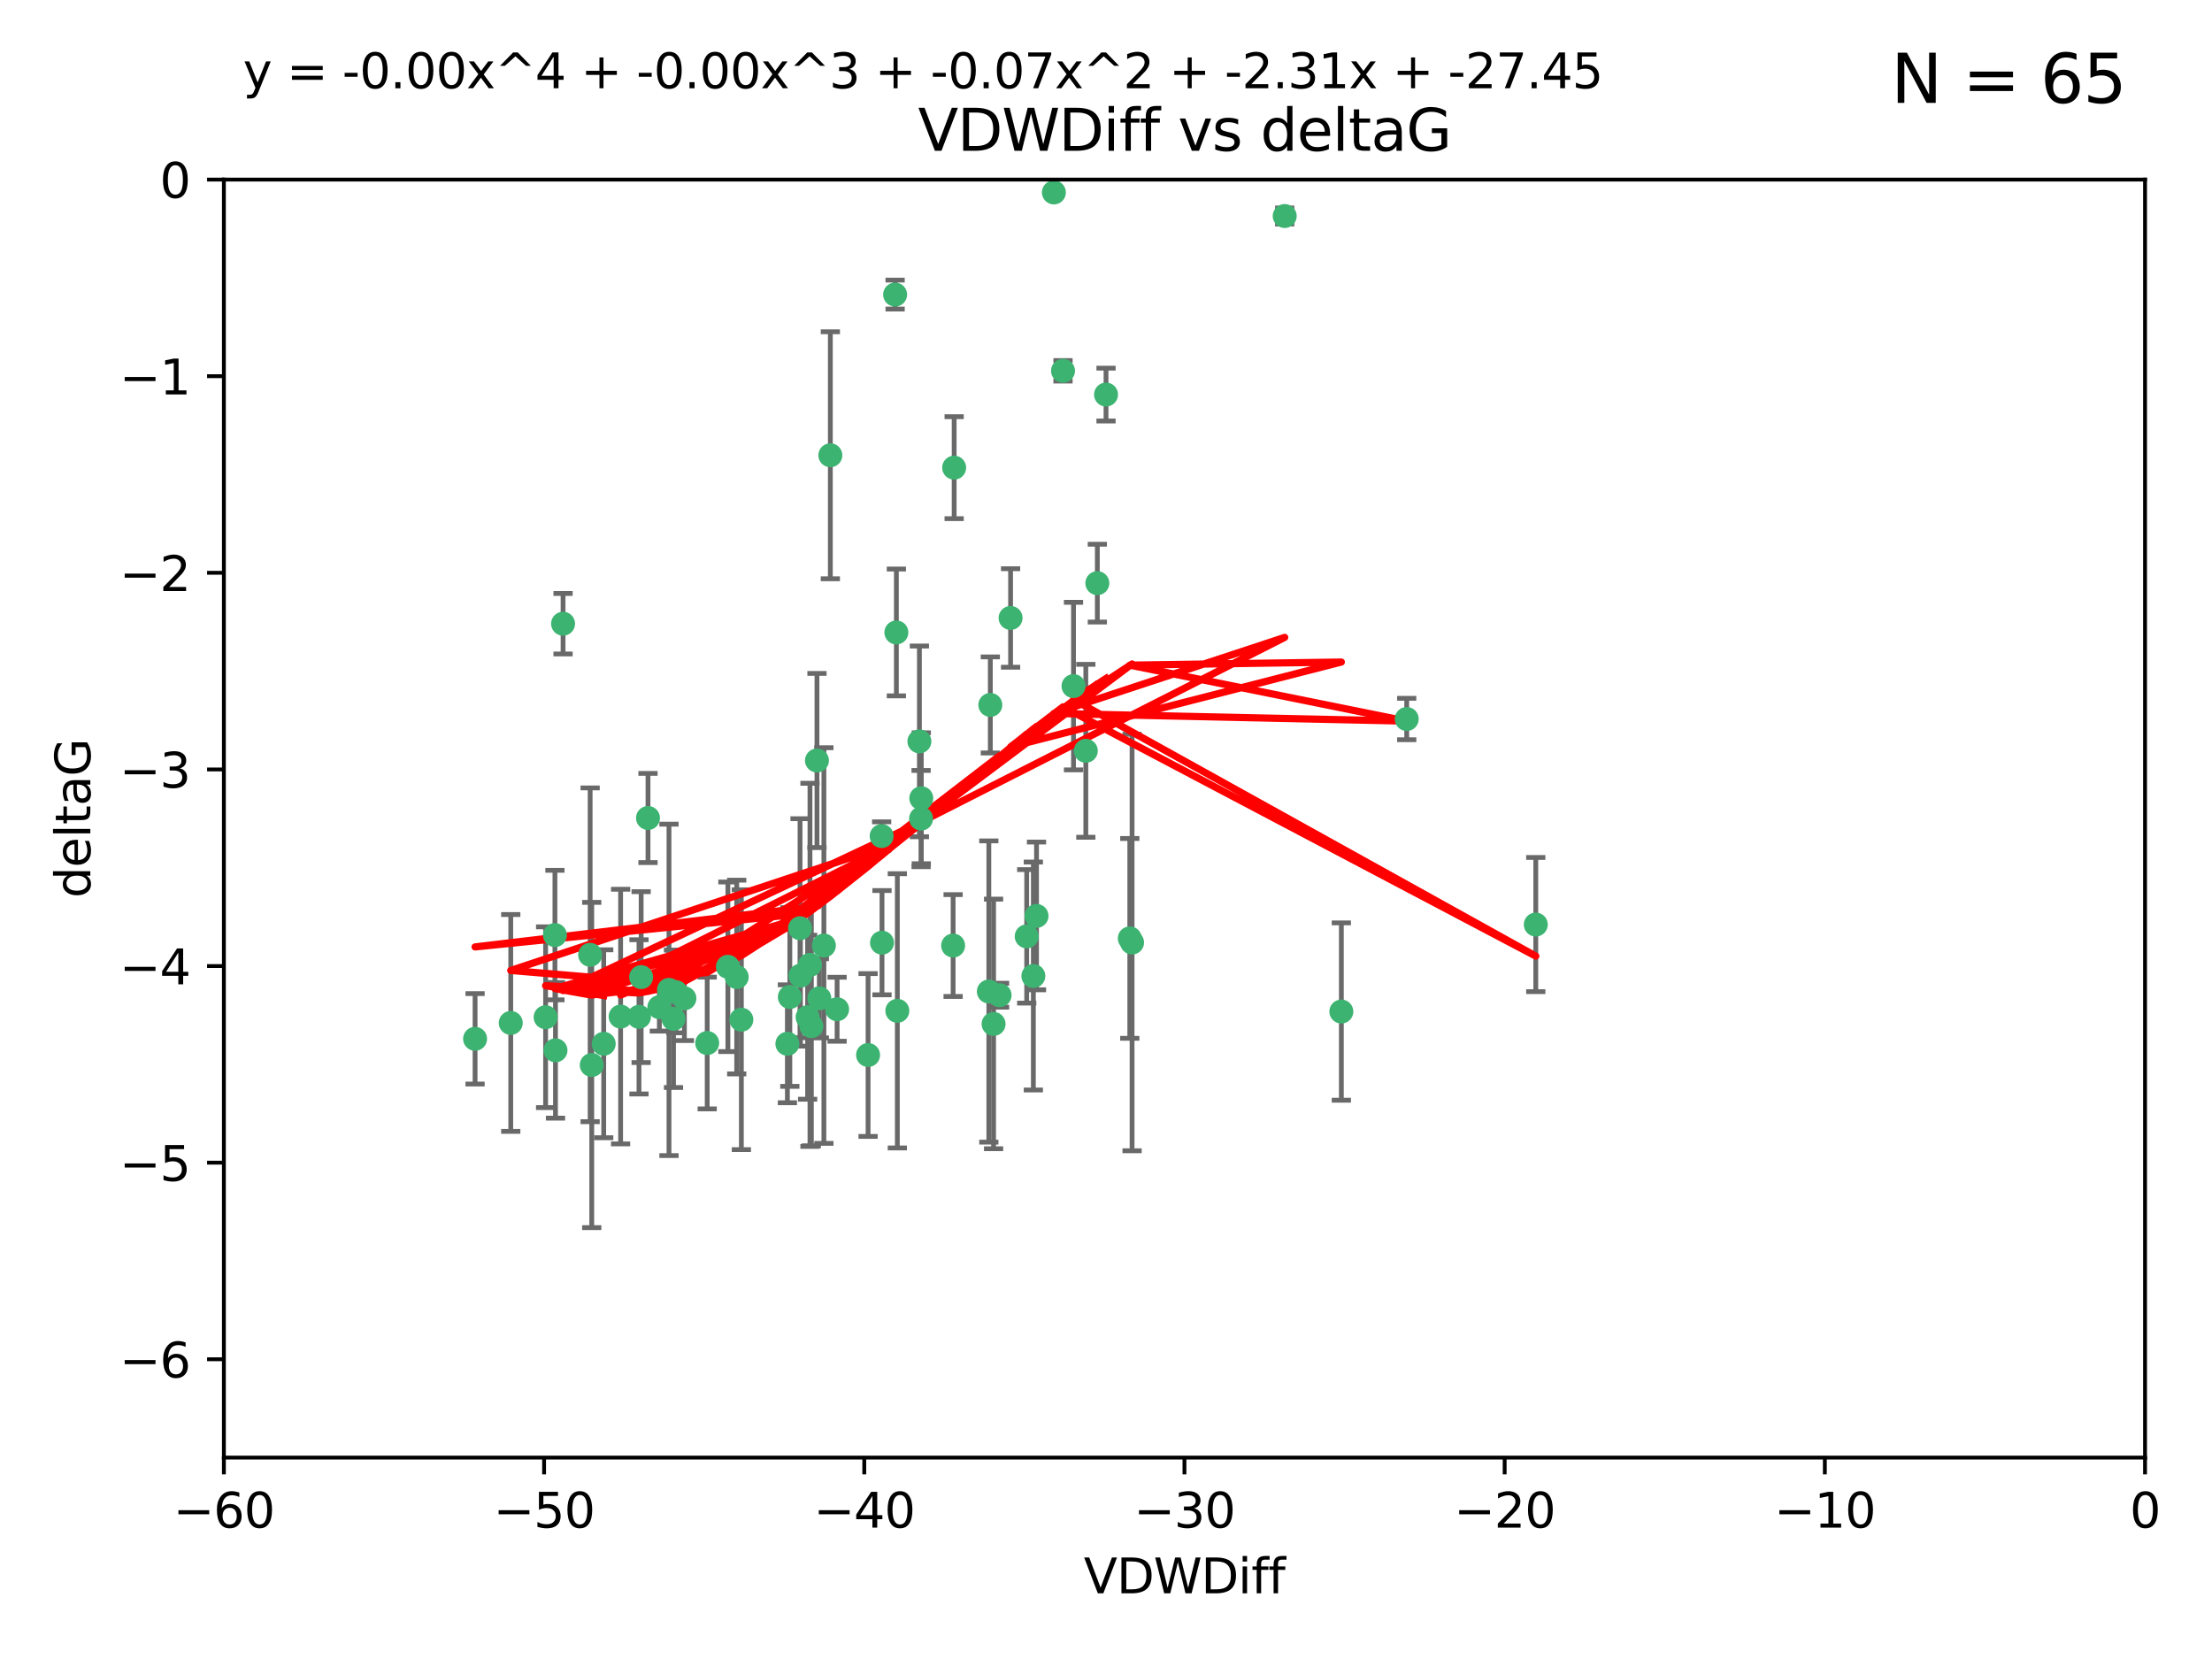 <?xml version="1.0" encoding="utf-8" standalone="no"?>
<!DOCTYPE svg PUBLIC "-//W3C//DTD SVG 1.1//EN"
  "http://www.w3.org/Graphics/SVG/1.1/DTD/svg11.dtd">
<svg xmlns:xlink="http://www.w3.org/1999/xlink" width="460.8pt" height="345.6pt" viewBox="0 0 460.8 345.6" xmlns="http://www.w3.org/2000/svg" version="1.1">
 <defs>
  <style type="text/css">*{stroke-linejoin: round; stroke-linecap: butt}</style>
 </defs>
 <g id="figure_1">
  <g id="patch_1">
   <path d="M 0 345.6 
L 460.8 345.6 
L 460.8 0 
L 0 0 
z
" style="fill: #ffffff"/>
  </g>
  <g id="axes_1">
   <g id="patch_2">
    <path d="M 46.64 303.64 
L 446.85 303.64 
L 446.85 37.411 
L 46.64 37.411 
z
" style="fill: #ffffff"/>
   </g>
   <g id="PathCollection_1">
    <defs>
     <path id="m78e3552b82" d="M 0 1.118 
C 0.297 1.118 0.581 1 0.791 0.791 
C 1 0.581 1.118 0.297 1.118 0 
C 1.118 -0.297 1 -0.581 0.791 -0.791 
C 0.581 -1 0.297 -1.118 0 -1.118 
C -0.297 -1.118 -0.581 -1 -0.791 -0.791 
C -1 -0.581 -1.118 -0.297 -1.118 0 
C -1.118 0.297 -1 0.581 -0.791 0.791 
C -0.581 1 -0.297 1.118 0 1.118 
z
" style="stroke: #3cb371"/>
    </defs>
    <g clip-path="url(#pc3c766f6e5)">
     <use xlink:href="#m78e3552b82" x="125.764" y="217.436" style="fill: #3cb371; stroke: #3cb371"/>
     <use xlink:href="#m78e3552b82" x="113.661" y="211.907" style="fill: #3cb371; stroke: #3cb371"/>
     <use xlink:href="#m78e3552b82" x="134.99" y="170.402" style="fill: #3cb371; stroke: #3cb371"/>
     <use xlink:href="#m78e3552b82" x="142.573" y="207.972" style="fill: #3cb371; stroke: #3cb371"/>
     <use xlink:href="#m78e3552b82" x="166.662" y="193.367" style="fill: #3cb371; stroke: #3cb371"/>
     <use xlink:href="#m78e3552b82" x="115.604" y="194.795" style="fill: #3cb371; stroke: #3cb371"/>
     <use xlink:href="#m78e3552b82" x="147.323" y="217.281" style="fill: #3cb371; stroke: #3cb371"/>
     <use xlink:href="#m78e3552b82" x="170.686" y="207.972" style="fill: #3cb371; stroke: #3cb371"/>
     <use xlink:href="#m78e3552b82" x="183.737" y="196.378" style="fill: #3cb371; stroke: #3cb371"/>
     <use xlink:href="#m78e3552b82" x="170.189" y="158.425" style="fill: #3cb371; stroke: #3cb371"/>
     <use xlink:href="#m78e3552b82" x="98.967" y="216.404" style="fill: #3cb371; stroke: #3cb371"/>
     <use xlink:href="#m78e3552b82" x="168.241" y="211.905" style="fill: #3cb371; stroke: #3cb371"/>
     <use xlink:href="#m78e3552b82" x="129.285" y="211.772" style="fill: #3cb371; stroke: #3cb371"/>
     <use xlink:href="#m78e3552b82" x="164.538" y="207.693" style="fill: #3cb371; stroke: #3cb371"/>
     <use xlink:href="#m78e3552b82" x="122.937" y="198.902" style="fill: #3cb371; stroke: #3cb371"/>
     <use xlink:href="#m78e3552b82" x="115.72" y="218.801" style="fill: #3cb371; stroke: #3cb371"/>
     <use xlink:href="#m78e3552b82" x="133.113" y="211.828" style="fill: #3cb371; stroke: #3cb371"/>
     <use xlink:href="#m78e3552b82" x="139.362" y="206.209" style="fill: #3cb371; stroke: #3cb371"/>
     <use xlink:href="#m78e3552b82" x="140.302" y="212.234" style="fill: #3cb371; stroke: #3cb371"/>
     <use xlink:href="#m78e3552b82" x="123.273" y="221.858" style="fill: #3cb371; stroke: #3cb371"/>
     <use xlink:href="#m78e3552b82" x="186.933" y="210.572" style="fill: #3cb371; stroke: #3cb371"/>
     <use xlink:href="#m78e3552b82" x="106.4" y="213.097" style="fill: #3cb371; stroke: #3cb371"/>
     <use xlink:href="#m78e3552b82" x="140.785" y="206.672" style="fill: #3cb371; stroke: #3cb371"/>
     <use xlink:href="#m78e3552b82" x="166.743" y="203.252" style="fill: #3cb371; stroke: #3cb371"/>
     <use xlink:href="#m78e3552b82" x="168.733" y="200.996" style="fill: #3cb371; stroke: #3cb371"/>
     <use xlink:href="#m78e3552b82" x="172.976" y="94.842" style="fill: #3cb371; stroke: #3cb371"/>
     <use xlink:href="#m78e3552b82" x="180.836" y="219.778" style="fill: #3cb371; stroke: #3cb371"/>
     <use xlink:href="#m78e3552b82" x="208.235" y="207.32" style="fill: #3cb371; stroke: #3cb371"/>
     <use xlink:href="#m78e3552b82" x="153.471" y="203.534" style="fill: #3cb371; stroke: #3cb371"/>
     <use xlink:href="#m78e3552b82" x="206.982" y="213.307" style="fill: #3cb371; stroke: #3cb371"/>
     <use xlink:href="#m78e3552b82" x="205.992" y="206.547" style="fill: #3cb371; stroke: #3cb371"/>
     <use xlink:href="#m78e3552b82" x="174.385" y="210.246" style="fill: #3cb371; stroke: #3cb371"/>
     <use xlink:href="#m78e3552b82" x="151.633" y="201.399" style="fill: #3cb371; stroke: #3cb371"/>
     <use xlink:href="#m78e3552b82" x="164.028" y="217.439" style="fill: #3cb371; stroke: #3cb371"/>
     <use xlink:href="#m78e3552b82" x="117.296" y="129.929" style="fill: #3cb371; stroke: #3cb371"/>
     <use xlink:href="#m78e3552b82" x="191.881" y="170.528" style="fill: #3cb371; stroke: #3cb371"/>
     <use xlink:href="#m78e3552b82" x="169.024" y="213.762" style="fill: #3cb371; stroke: #3cb371"/>
     <use xlink:href="#m78e3552b82" x="154.44" y="212.42" style="fill: #3cb371; stroke: #3cb371"/>
     <use xlink:href="#m78e3552b82" x="133.562" y="203.551" style="fill: #3cb371; stroke: #3cb371"/>
     <use xlink:href="#m78e3552b82" x="137.356" y="209.81" style="fill: #3cb371; stroke: #3cb371"/>
     <use xlink:href="#m78e3552b82" x="191.527" y="154.443" style="fill: #3cb371; stroke: #3cb371"/>
     <use xlink:href="#m78e3552b82" x="213.88" y="195.061" style="fill: #3cb371; stroke: #3cb371"/>
     <use xlink:href="#m78e3552b82" x="186.47" y="61.367" style="fill: #3cb371; stroke: #3cb371"/>
     <use xlink:href="#m78e3552b82" x="215.925" y="190.805" style="fill: #3cb371; stroke: #3cb371"/>
     <use xlink:href="#m78e3552b82" x="198.552" y="196.974" style="fill: #3cb371; stroke: #3cb371"/>
     <use xlink:href="#m78e3552b82" x="228.595" y="121.482" style="fill: #3cb371; stroke: #3cb371"/>
     <use xlink:href="#m78e3552b82" x="198.768" y="97.421" style="fill: #3cb371; stroke: #3cb371"/>
     <use xlink:href="#m78e3552b82" x="206.302" y="146.85" style="fill: #3cb371; stroke: #3cb371"/>
     <use xlink:href="#m78e3552b82" x="226.195" y="156.404" style="fill: #3cb371; stroke: #3cb371"/>
     <use xlink:href="#m78e3552b82" x="171.632" y="196.973" style="fill: #3cb371; stroke: #3cb371"/>
     <use xlink:href="#m78e3552b82" x="183.666" y="174.165" style="fill: #3cb371; stroke: #3cb371"/>
     <use xlink:href="#m78e3552b82" x="186.73" y="131.752" style="fill: #3cb371; stroke: #3cb371"/>
     <use xlink:href="#m78e3552b82" x="215.266" y="203.323" style="fill: #3cb371; stroke: #3cb371"/>
     <use xlink:href="#m78e3552b82" x="235.831" y="196.347" style="fill: #3cb371; stroke: #3cb371"/>
     <use xlink:href="#m78e3552b82" x="191.92" y="166.287" style="fill: #3cb371; stroke: #3cb371"/>
     <use xlink:href="#m78e3552b82" x="267.628" y="45.003" style="fill: #3cb371; stroke: #3cb371"/>
     <use xlink:href="#m78e3552b82" x="219.543" y="40.086" style="fill: #3cb371; stroke: #3cb371"/>
     <use xlink:href="#m78e3552b82" x="293.045" y="149.782" style="fill: #3cb371; stroke: #3cb371"/>
     <use xlink:href="#m78e3552b82" x="235.357" y="195.485" style="fill: #3cb371; stroke: #3cb371"/>
     <use xlink:href="#m78e3552b82" x="279.426" y="210.723" style="fill: #3cb371; stroke: #3cb371"/>
     <use xlink:href="#m78e3552b82" x="210.522" y="128.732" style="fill: #3cb371; stroke: #3cb371"/>
     <use xlink:href="#m78e3552b82" x="221.446" y="77.248" style="fill: #3cb371; stroke: #3cb371"/>
     <use xlink:href="#m78e3552b82" x="319.931" y="192.602" style="fill: #3cb371; stroke: #3cb371"/>
     <use xlink:href="#m78e3552b82" x="223.63" y="142.925" style="fill: #3cb371; stroke: #3cb371"/>
     <use xlink:href="#m78e3552b82" x="230.406" y="82.196" style="fill: #3cb371; stroke: #3cb371"/>
    </g>
   </g>
   <g id="matplotlib.axis_1">
    <g id="xtick_1">
     <g id="line2d_1">
      <defs>
       <path id="me110e566e7" d="M 0 0 
L 0 3.5 
" style="stroke: #000000; stroke-width: 0.8"/>
      </defs>
      <g>
       <use xlink:href="#me110e566e7" x="46.64" y="303.64" style="stroke: #000000; stroke-width: 0.8"/>
      </g>
     </g>
     <g id="text_1">
      <!-- −60 -->
      <g transform="translate(36.088 318.238)scale(0.1 -0.1)">
       <defs>
        <path id="DejaVuSans-2212" d="M 678 2272 
L 4684 2272 
L 4684 1741 
L 678 1741 
L 678 2272 
z
" transform="scale(0.016)"/>
        <path id="DejaVuSans-36" d="M 2113 2584 
Q 1688 2584 1439 2293 
Q 1191 2003 1191 1497 
Q 1191 994 1439 701 
Q 1688 409 2113 409 
Q 2538 409 2786 701 
Q 3034 994 3034 1497 
Q 3034 2003 2786 2293 
Q 2538 2584 2113 2584 
z
M 3366 4563 
L 3366 3988 
Q 3128 4100 2886 4159 
Q 2644 4219 2406 4219 
Q 1781 4219 1451 3797 
Q 1122 3375 1075 2522 
Q 1259 2794 1537 2939 
Q 1816 3084 2150 3084 
Q 2853 3084 3261 2657 
Q 3669 2231 3669 1497 
Q 3669 778 3244 343 
Q 2819 -91 2113 -91 
Q 1303 -91 875 529 
Q 447 1150 447 2328 
Q 447 3434 972 4092 
Q 1497 4750 2381 4750 
Q 2619 4750 2861 4703 
Q 3103 4656 3366 4563 
z
" transform="scale(0.016)"/>
        <path id="DejaVuSans-30" d="M 2034 4250 
Q 1547 4250 1301 3770 
Q 1056 3291 1056 2328 
Q 1056 1369 1301 889 
Q 1547 409 2034 409 
Q 2525 409 2770 889 
Q 3016 1369 3016 2328 
Q 3016 3291 2770 3770 
Q 2525 4250 2034 4250 
z
M 2034 4750 
Q 2819 4750 3233 4129 
Q 3647 3509 3647 2328 
Q 3647 1150 3233 529 
Q 2819 -91 2034 -91 
Q 1250 -91 836 529 
Q 422 1150 422 2328 
Q 422 3509 836 4129 
Q 1250 4750 2034 4750 
z
" transform="scale(0.016)"/>
       </defs>
       <use xlink:href="#DejaVuSans-2212"/>
       <use xlink:href="#DejaVuSans-36" x="83.789"/>
       <use xlink:href="#DejaVuSans-30" x="147.412"/>
      </g>
     </g>
    </g>
    <g id="xtick_2">
     <g id="line2d_2">
      <g>
       <use xlink:href="#me110e566e7" x="113.342" y="303.64" style="stroke: #000000; stroke-width: 0.8"/>
      </g>
     </g>
     <g id="text_2">
      <!-- −50 -->
      <g transform="translate(102.789 318.238)scale(0.1 -0.1)">
       <defs>
        <path id="DejaVuSans-35" d="M 691 4666 
L 3169 4666 
L 3169 4134 
L 1269 4134 
L 1269 2991 
Q 1406 3038 1543 3061 
Q 1681 3084 1819 3084 
Q 2600 3084 3056 2656 
Q 3513 2228 3513 1497 
Q 3513 744 3044 326 
Q 2575 -91 1722 -91 
Q 1428 -91 1123 -41 
Q 819 9 494 109 
L 494 744 
Q 775 591 1075 516 
Q 1375 441 1709 441 
Q 2250 441 2565 725 
Q 2881 1009 2881 1497 
Q 2881 1984 2565 2268 
Q 2250 2553 1709 2553 
Q 1456 2553 1204 2497 
Q 953 2441 691 2322 
L 691 4666 
z
" transform="scale(0.016)"/>
       </defs>
       <use xlink:href="#DejaVuSans-2212"/>
       <use xlink:href="#DejaVuSans-35" x="83.789"/>
       <use xlink:href="#DejaVuSans-30" x="147.412"/>
      </g>
     </g>
    </g>
    <g id="xtick_3">
     <g id="line2d_3">
      <g>
       <use xlink:href="#me110e566e7" x="180.043" y="303.64" style="stroke: #000000; stroke-width: 0.8"/>
      </g>
     </g>
     <g id="text_3">
      <!-- −40 -->
      <g transform="translate(169.491 318.238)scale(0.1 -0.1)">
       <defs>
        <path id="DejaVuSans-34" d="M 2419 4116 
L 825 1625 
L 2419 1625 
L 2419 4116 
z
M 2253 4666 
L 3047 4666 
L 3047 1625 
L 3713 1625 
L 3713 1100 
L 3047 1100 
L 3047 0 
L 2419 0 
L 2419 1100 
L 313 1100 
L 313 1709 
L 2253 4666 
z
" transform="scale(0.016)"/>
       </defs>
       <use xlink:href="#DejaVuSans-2212"/>
       <use xlink:href="#DejaVuSans-34" x="83.789"/>
       <use xlink:href="#DejaVuSans-30" x="147.412"/>
      </g>
     </g>
    </g>
    <g id="xtick_4">
     <g id="line2d_4">
      <g>
       <use xlink:href="#me110e566e7" x="246.745" y="303.64" style="stroke: #000000; stroke-width: 0.8"/>
      </g>
     </g>
     <g id="text_4">
      <!-- −30 -->
      <g transform="translate(236.193 318.238)scale(0.1 -0.1)">
       <defs>
        <path id="DejaVuSans-33" d="M 2597 2516 
Q 3050 2419 3304 2112 
Q 3559 1806 3559 1356 
Q 3559 666 3084 287 
Q 2609 -91 1734 -91 
Q 1441 -91 1130 -33 
Q 819 25 488 141 
L 488 750 
Q 750 597 1062 519 
Q 1375 441 1716 441 
Q 2309 441 2620 675 
Q 2931 909 2931 1356 
Q 2931 1769 2642 2001 
Q 2353 2234 1838 2234 
L 1294 2234 
L 1294 2753 
L 1863 2753 
Q 2328 2753 2575 2939 
Q 2822 3125 2822 3475 
Q 2822 3834 2567 4026 
Q 2313 4219 1838 4219 
Q 1578 4219 1281 4162 
Q 984 4106 628 3988 
L 628 4550 
Q 988 4650 1302 4700 
Q 1616 4750 1894 4750 
Q 2613 4750 3031 4423 
Q 3450 4097 3450 3541 
Q 3450 3153 3228 2886 
Q 3006 2619 2597 2516 
z
" transform="scale(0.016)"/>
       </defs>
       <use xlink:href="#DejaVuSans-2212"/>
       <use xlink:href="#DejaVuSans-33" x="83.789"/>
       <use xlink:href="#DejaVuSans-30" x="147.412"/>
      </g>
     </g>
    </g>
    <g id="xtick_5">
     <g id="line2d_5">
      <g>
       <use xlink:href="#me110e566e7" x="313.447" y="303.64" style="stroke: #000000; stroke-width: 0.8"/>
      </g>
     </g>
     <g id="text_5">
      <!-- −20 -->
      <g transform="translate(302.894 318.238)scale(0.1 -0.1)">
       <defs>
        <path id="DejaVuSans-32" d="M 1228 531 
L 3431 531 
L 3431 0 
L 469 0 
L 469 531 
Q 828 903 1448 1529 
Q 2069 2156 2228 2338 
Q 2531 2678 2651 2914 
Q 2772 3150 2772 3378 
Q 2772 3750 2511 3984 
Q 2250 4219 1831 4219 
Q 1534 4219 1204 4116 
Q 875 4013 500 3803 
L 500 4441 
Q 881 4594 1212 4672 
Q 1544 4750 1819 4750 
Q 2544 4750 2975 4387 
Q 3406 4025 3406 3419 
Q 3406 3131 3298 2873 
Q 3191 2616 2906 2266 
Q 2828 2175 2409 1742 
Q 1991 1309 1228 531 
z
" transform="scale(0.016)"/>
       </defs>
       <use xlink:href="#DejaVuSans-2212"/>
       <use xlink:href="#DejaVuSans-32" x="83.789"/>
       <use xlink:href="#DejaVuSans-30" x="147.412"/>
      </g>
     </g>
    </g>
    <g id="xtick_6">
     <g id="line2d_6">
      <g>
       <use xlink:href="#me110e566e7" x="380.148" y="303.64" style="stroke: #000000; stroke-width: 0.8"/>
      </g>
     </g>
     <g id="text_6">
      <!-- −10 -->
      <g transform="translate(369.596 318.238)scale(0.1 -0.1)">
       <defs>
        <path id="DejaVuSans-31" d="M 794 531 
L 1825 531 
L 1825 4091 
L 703 3866 
L 703 4441 
L 1819 4666 
L 2450 4666 
L 2450 531 
L 3481 531 
L 3481 0 
L 794 0 
L 794 531 
z
" transform="scale(0.016)"/>
       </defs>
       <use xlink:href="#DejaVuSans-2212"/>
       <use xlink:href="#DejaVuSans-31" x="83.789"/>
       <use xlink:href="#DejaVuSans-30" x="147.412"/>
      </g>
     </g>
    </g>
    <g id="xtick_7">
     <g id="line2d_7">
      <g>
       <use xlink:href="#me110e566e7" x="446.85" y="303.64" style="stroke: #000000; stroke-width: 0.8"/>
      </g>
     </g>
     <g id="text_7">
      <!-- 0 -->
      <g transform="translate(443.669 318.238)scale(0.1 -0.1)">
       <use xlink:href="#DejaVuSans-30"/>
      </g>
     </g>
    </g>
    <g id="text_8">
     <!-- VDWDiff -->
     <g transform="translate(225.772 331.917)scale(0.1 -0.1)">
      <defs>
       <path id="DejaVuSans-56" d="M 1831 0 
L 50 4666 
L 709 4666 
L 2188 738 
L 3669 4666 
L 4325 4666 
L 2547 0 
L 1831 0 
z
" transform="scale(0.016)"/>
       <path id="DejaVuSans-44" d="M 1259 4147 
L 1259 519 
L 2022 519 
Q 2988 519 3436 956 
Q 3884 1394 3884 2338 
Q 3884 3275 3436 3711 
Q 2988 4147 2022 4147 
L 1259 4147 
z
M 628 4666 
L 1925 4666 
Q 3281 4666 3915 4102 
Q 4550 3538 4550 2338 
Q 4550 1131 3912 565 
Q 3275 0 1925 0 
L 628 0 
L 628 4666 
z
" transform="scale(0.016)"/>
       <path id="DejaVuSans-57" d="M 213 4666 
L 850 4666 
L 1831 722 
L 2809 4666 
L 3519 4666 
L 4500 722 
L 5478 4666 
L 6119 4666 
L 4947 0 
L 4153 0 
L 3169 4050 
L 2175 0 
L 1381 0 
L 213 4666 
z
" transform="scale(0.016)"/>
       <path id="DejaVuSans-69" d="M 603 3500 
L 1178 3500 
L 1178 0 
L 603 0 
L 603 3500 
z
M 603 4863 
L 1178 4863 
L 1178 4134 
L 603 4134 
L 603 4863 
z
" transform="scale(0.016)"/>
       <path id="DejaVuSans-66" d="M 2375 4863 
L 2375 4384 
L 1825 4384 
Q 1516 4384 1395 4259 
Q 1275 4134 1275 3809 
L 1275 3500 
L 2222 3500 
L 2222 3053 
L 1275 3053 
L 1275 0 
L 697 0 
L 697 3053 
L 147 3053 
L 147 3500 
L 697 3500 
L 697 3744 
Q 697 4328 969 4595 
Q 1241 4863 1831 4863 
L 2375 4863 
z
" transform="scale(0.016)"/>
      </defs>
      <use xlink:href="#DejaVuSans-56"/>
      <use xlink:href="#DejaVuSans-44" x="68.408"/>
      <use xlink:href="#DejaVuSans-57" x="145.41"/>
      <use xlink:href="#DejaVuSans-44" x="244.287"/>
      <use xlink:href="#DejaVuSans-69" x="321.289"/>
      <use xlink:href="#DejaVuSans-66" x="349.072"/>
      <use xlink:href="#DejaVuSans-66" x="384.277"/>
     </g>
    </g>
   </g>
   <g id="matplotlib.axis_2">
    <g id="ytick_1">
     <g id="line2d_8">
      <defs>
       <path id="maca83493f9" d="M 0 0 
L -3.5 0 
" style="stroke: #000000; stroke-width: 0.8"/>
      </defs>
      <g>
       <use xlink:href="#maca83493f9" x="46.64" y="283.161" style="stroke: #000000; stroke-width: 0.8"/>
      </g>
     </g>
     <g id="text_9">
      <!-- −6 -->
      <g transform="translate(24.898 286.96)scale(0.1 -0.1)">
       <use xlink:href="#DejaVuSans-2212"/>
       <use xlink:href="#DejaVuSans-36" x="83.789"/>
      </g>
     </g>
    </g>
    <g id="ytick_2">
     <g id="line2d_9">
      <g>
       <use xlink:href="#maca83493f9" x="46.64" y="242.203" style="stroke: #000000; stroke-width: 0.8"/>
      </g>
     </g>
     <g id="text_10">
      <!-- −5 -->
      <g transform="translate(24.898 246.002)scale(0.1 -0.1)">
       <use xlink:href="#DejaVuSans-2212"/>
       <use xlink:href="#DejaVuSans-35" x="83.789"/>
      </g>
     </g>
    </g>
    <g id="ytick_3">
     <g id="line2d_10">
      <g>
       <use xlink:href="#maca83493f9" x="46.64" y="201.244" style="stroke: #000000; stroke-width: 0.8"/>
      </g>
     </g>
     <g id="text_11">
      <!-- −4 -->
      <g transform="translate(24.898 205.044)scale(0.1 -0.1)">
       <use xlink:href="#DejaVuSans-2212"/>
       <use xlink:href="#DejaVuSans-34" x="83.789"/>
      </g>
     </g>
    </g>
    <g id="ytick_4">
     <g id="line2d_11">
      <g>
       <use xlink:href="#maca83493f9" x="46.64" y="160.286" style="stroke: #000000; stroke-width: 0.8"/>
      </g>
     </g>
     <g id="text_12">
      <!-- −3 -->
      <g transform="translate(24.898 164.085)scale(0.1 -0.1)">
       <use xlink:href="#DejaVuSans-2212"/>
       <use xlink:href="#DejaVuSans-33" x="83.789"/>
      </g>
     </g>
    </g>
    <g id="ytick_5">
     <g id="line2d_12">
      <g>
       <use xlink:href="#maca83493f9" x="46.64" y="119.328" style="stroke: #000000; stroke-width: 0.8"/>
      </g>
     </g>
     <g id="text_13">
      <!-- −2 -->
      <g transform="translate(24.898 123.127)scale(0.1 -0.1)">
       <use xlink:href="#DejaVuSans-2212"/>
       <use xlink:href="#DejaVuSans-32" x="83.789"/>
      </g>
     </g>
    </g>
    <g id="ytick_6">
     <g id="line2d_13">
      <g>
       <use xlink:href="#maca83493f9" x="46.64" y="78.369" style="stroke: #000000; stroke-width: 0.8"/>
      </g>
     </g>
     <g id="text_14">
      <!-- −1 -->
      <g transform="translate(24.898 82.169)scale(0.1 -0.1)">
       <use xlink:href="#DejaVuSans-2212"/>
       <use xlink:href="#DejaVuSans-31" x="83.789"/>
      </g>
     </g>
    </g>
    <g id="ytick_7">
     <g id="line2d_14">
      <g>
       <use xlink:href="#maca83493f9" x="46.64" y="37.411" style="stroke: #000000; stroke-width: 0.8"/>
      </g>
     </g>
     <g id="text_15">
      <!-- 0 -->
      <g transform="translate(33.278 41.21)scale(0.1 -0.1)">
       <use xlink:href="#DejaVuSans-30"/>
      </g>
     </g>
    </g>
    <g id="text_16">
     <!-- deltaG -->
     <g transform="translate(18.818 187.064)rotate(-90)scale(0.1 -0.1)">
      <defs>
       <path id="DejaVuSans-64" d="M 2906 2969 
L 2906 4863 
L 3481 4863 
L 3481 0 
L 2906 0 
L 2906 525 
Q 2725 213 2448 61 
Q 2172 -91 1784 -91 
Q 1150 -91 751 415 
Q 353 922 353 1747 
Q 353 2572 751 3078 
Q 1150 3584 1784 3584 
Q 2172 3584 2448 3432 
Q 2725 3281 2906 2969 
z
M 947 1747 
Q 947 1113 1208 752 
Q 1469 391 1925 391 
Q 2381 391 2643 752 
Q 2906 1113 2906 1747 
Q 2906 2381 2643 2742 
Q 2381 3103 1925 3103 
Q 1469 3103 1208 2742 
Q 947 2381 947 1747 
z
" transform="scale(0.016)"/>
       <path id="DejaVuSans-65" d="M 3597 1894 
L 3597 1613 
L 953 1613 
Q 991 1019 1311 708 
Q 1631 397 2203 397 
Q 2534 397 2845 478 
Q 3156 559 3463 722 
L 3463 178 
Q 3153 47 2828 -22 
Q 2503 -91 2169 -91 
Q 1331 -91 842 396 
Q 353 884 353 1716 
Q 353 2575 817 3079 
Q 1281 3584 2069 3584 
Q 2775 3584 3186 3129 
Q 3597 2675 3597 1894 
z
M 3022 2063 
Q 3016 2534 2758 2815 
Q 2500 3097 2075 3097 
Q 1594 3097 1305 2825 
Q 1016 2553 972 2059 
L 3022 2063 
z
" transform="scale(0.016)"/>
       <path id="DejaVuSans-6c" d="M 603 4863 
L 1178 4863 
L 1178 0 
L 603 0 
L 603 4863 
z
" transform="scale(0.016)"/>
       <path id="DejaVuSans-74" d="M 1172 4494 
L 1172 3500 
L 2356 3500 
L 2356 3053 
L 1172 3053 
L 1172 1153 
Q 1172 725 1289 603 
Q 1406 481 1766 481 
L 2356 481 
L 2356 0 
L 1766 0 
Q 1100 0 847 248 
Q 594 497 594 1153 
L 594 3053 
L 172 3053 
L 172 3500 
L 594 3500 
L 594 4494 
L 1172 4494 
z
" transform="scale(0.016)"/>
       <path id="DejaVuSans-61" d="M 2194 1759 
Q 1497 1759 1228 1600 
Q 959 1441 959 1056 
Q 959 750 1161 570 
Q 1363 391 1709 391 
Q 2188 391 2477 730 
Q 2766 1069 2766 1631 
L 2766 1759 
L 2194 1759 
z
M 3341 1997 
L 3341 0 
L 2766 0 
L 2766 531 
Q 2569 213 2275 61 
Q 1981 -91 1556 -91 
Q 1019 -91 701 211 
Q 384 513 384 1019 
Q 384 1609 779 1909 
Q 1175 2209 1959 2209 
L 2766 2209 
L 2766 2266 
Q 2766 2663 2505 2880 
Q 2244 3097 1772 3097 
Q 1472 3097 1187 3025 
Q 903 2953 641 2809 
L 641 3341 
Q 956 3463 1253 3523 
Q 1550 3584 1831 3584 
Q 2591 3584 2966 3190 
Q 3341 2797 3341 1997 
z
" transform="scale(0.016)"/>
       <path id="DejaVuSans-47" d="M 3809 666 
L 3809 1919 
L 2778 1919 
L 2778 2438 
L 4434 2438 
L 4434 434 
Q 4069 175 3628 42 
Q 3188 -91 2688 -91 
Q 1594 -91 976 548 
Q 359 1188 359 2328 
Q 359 3472 976 4111 
Q 1594 4750 2688 4750 
Q 3144 4750 3555 4637 
Q 3966 4525 4313 4306 
L 4313 3634 
Q 3963 3931 3569 4081 
Q 3175 4231 2741 4231 
Q 1884 4231 1454 3753 
Q 1025 3275 1025 2328 
Q 1025 1384 1454 906 
Q 1884 428 2741 428 
Q 3075 428 3337 486 
Q 3600 544 3809 666 
z
" transform="scale(0.016)"/>
      </defs>
      <use xlink:href="#DejaVuSans-64"/>
      <use xlink:href="#DejaVuSans-65" x="63.477"/>
      <use xlink:href="#DejaVuSans-6c" x="125"/>
      <use xlink:href="#DejaVuSans-74" x="152.783"/>
      <use xlink:href="#DejaVuSans-61" x="191.992"/>
      <use xlink:href="#DejaVuSans-47" x="253.271"/>
     </g>
    </g>
   </g>
   <g id="LineCollection_1">
    <path d="M 125.764 237.01 
L 125.764 197.863 
" clip-path="url(#pc3c766f6e5)" style="fill: none; stroke: #696969"/>
    <path d="M 113.661 230.733 
L 113.661 193.081 
" clip-path="url(#pc3c766f6e5)" style="fill: none; stroke: #696969"/>
    <path d="M 134.99 179.687 
L 134.99 161.117 
" clip-path="url(#pc3c766f6e5)" style="fill: none; stroke: #696969"/>
    <path d="M 142.573 216.765 
L 142.573 199.179 
" clip-path="url(#pc3c766f6e5)" style="fill: none; stroke: #696969"/>
    <path d="M 166.662 216.18 
L 166.662 170.554 
" clip-path="url(#pc3c766f6e5)" style="fill: none; stroke: #696969"/>
    <path d="M 115.604 208.286 
L 115.604 181.304 
" clip-path="url(#pc3c766f6e5)" style="fill: none; stroke: #696969"/>
    <path d="M 147.323 231.003 
L 147.323 203.56 
" clip-path="url(#pc3c766f6e5)" style="fill: none; stroke: #696969"/>
    <path d="M 170.686 216.217 
L 170.686 199.726 
" clip-path="url(#pc3c766f6e5)" style="fill: none; stroke: #696969"/>
    <path d="M 183.737 207.236 
L 183.737 185.52 
" clip-path="url(#pc3c766f6e5)" style="fill: none; stroke: #696969"/>
    <path d="M 170.189 176.566 
L 170.189 140.284 
" clip-path="url(#pc3c766f6e5)" style="fill: none; stroke: #696969"/>
    <path d="M 98.967 225.821 
L 98.967 206.987 
" clip-path="url(#pc3c766f6e5)" style="fill: none; stroke: #696969"/>
    <path d="M 168.241 228.987 
L 168.241 194.824 
" clip-path="url(#pc3c766f6e5)" style="fill: none; stroke: #696969"/>
    <path d="M 129.285 238.296 
L 129.285 185.249 
" clip-path="url(#pc3c766f6e5)" style="fill: none; stroke: #696969"/>
    <path d="M 164.538 226.308 
L 164.538 189.078 
" clip-path="url(#pc3c766f6e5)" style="fill: none; stroke: #696969"/>
    <path d="M 122.937 233.67 
L 122.937 164.134 
" clip-path="url(#pc3c766f6e5)" style="fill: none; stroke: #696969"/>
    <path d="M 115.72 232.93 
L 115.72 204.672 
" clip-path="url(#pc3c766f6e5)" style="fill: none; stroke: #696969"/>
    <path d="M 133.113 227.894 
L 133.113 195.763 
" clip-path="url(#pc3c766f6e5)" style="fill: none; stroke: #696969"/>
    <path d="M 139.362 240.727 
L 139.362 171.69 
" clip-path="url(#pc3c766f6e5)" style="fill: none; stroke: #696969"/>
    <path d="M 140.302 226.546 
L 140.302 197.923 
" clip-path="url(#pc3c766f6e5)" style="fill: none; stroke: #696969"/>
    <path d="M 123.273 255.736 
L 123.273 187.981 
" clip-path="url(#pc3c766f6e5)" style="fill: none; stroke: #696969"/>
    <path d="M 186.933 239.135 
L 186.933 182.008 
" clip-path="url(#pc3c766f6e5)" style="fill: none; stroke: #696969"/>
    <path d="M 106.4 235.683 
L 106.4 190.512 
" clip-path="url(#pc3c766f6e5)" style="fill: none; stroke: #696969"/>
    <path d="M 140.785 215.156 
L 140.785 198.189 
" clip-path="url(#pc3c766f6e5)" style="fill: none; stroke: #696969"/>
    <path d="M 166.743 217.932 
L 166.743 188.572 
" clip-path="url(#pc3c766f6e5)" style="fill: none; stroke: #696969"/>
    <path d="M 168.733 238.819 
L 168.733 163.173 
" clip-path="url(#pc3c766f6e5)" style="fill: none; stroke: #696969"/>
    <path d="M 172.976 120.569 
L 172.976 69.115 
" clip-path="url(#pc3c766f6e5)" style="fill: none; stroke: #696969"/>
    <path d="M 180.836 236.737 
L 180.836 202.819 
" clip-path="url(#pc3c766f6e5)" style="fill: none; stroke: #696969"/>
    <path d="M 208.235 209.812 
L 208.235 204.828 
" clip-path="url(#pc3c766f6e5)" style="fill: none; stroke: #696969"/>
    <path d="M 153.471 223.714 
L 153.471 183.354 
" clip-path="url(#pc3c766f6e5)" style="fill: none; stroke: #696969"/>
    <path d="M 206.982 239.306 
L 206.982 187.307 
" clip-path="url(#pc3c766f6e5)" style="fill: none; stroke: #696969"/>
    <path d="M 205.992 237.925 
L 205.992 175.169 
" clip-path="url(#pc3c766f6e5)" style="fill: none; stroke: #696969"/>
    <path d="M 174.385 216.908 
L 174.385 203.585 
" clip-path="url(#pc3c766f6e5)" style="fill: none; stroke: #696969"/>
    <path d="M 151.633 219.064 
L 151.633 183.734 
" clip-path="url(#pc3c766f6e5)" style="fill: none; stroke: #696969"/>
    <path d="M 164.028 229.723 
L 164.028 205.154 
" clip-path="url(#pc3c766f6e5)" style="fill: none; stroke: #696969"/>
    <path d="M 117.296 136.227 
L 117.296 123.631 
" clip-path="url(#pc3c766f6e5)" style="fill: none; stroke: #696969"/>
    <path d="M 191.881 180.554 
L 191.881 160.503 
" clip-path="url(#pc3c766f6e5)" style="fill: none; stroke: #696969"/>
    <path d="M 169.024 238.687 
L 169.024 188.837 
" clip-path="url(#pc3c766f6e5)" style="fill: none; stroke: #696969"/>
    <path d="M 154.44 239.485 
L 154.44 185.356 
" clip-path="url(#pc3c766f6e5)" style="fill: none; stroke: #696969"/>
    <path d="M 133.562 221.352 
L 133.562 185.75 
" clip-path="url(#pc3c766f6e5)" style="fill: none; stroke: #696969"/>
    <path d="M 137.356 214.795 
L 137.356 204.824 
" clip-path="url(#pc3c766f6e5)" style="fill: none; stroke: #696969"/>
    <path d="M 191.527 174.308 
L 191.527 134.577 
" clip-path="url(#pc3c766f6e5)" style="fill: none; stroke: #696969"/>
    <path d="M 213.88 208.964 
L 213.88 181.157 
" clip-path="url(#pc3c766f6e5)" style="fill: none; stroke: #696969"/>
    <path d="M 186.47 64.382 
L 186.47 58.352 
" clip-path="url(#pc3c766f6e5)" style="fill: none; stroke: #696969"/>
    <path d="M 215.925 206.194 
L 215.925 175.416 
" clip-path="url(#pc3c766f6e5)" style="fill: none; stroke: #696969"/>
    <path d="M 198.552 207.582 
L 198.552 186.367 
" clip-path="url(#pc3c766f6e5)" style="fill: none; stroke: #696969"/>
    <path d="M 228.595 129.586 
L 228.595 113.377 
" clip-path="url(#pc3c766f6e5)" style="fill: none; stroke: #696969"/>
    <path d="M 198.768 108.042 
L 198.768 86.801 
" clip-path="url(#pc3c766f6e5)" style="fill: none; stroke: #696969"/>
    <path d="M 206.302 156.857 
L 206.302 136.843 
" clip-path="url(#pc3c766f6e5)" style="fill: none; stroke: #696969"/>
    <path d="M 226.195 174.418 
L 226.195 138.39 
" clip-path="url(#pc3c766f6e5)" style="fill: none; stroke: #696969"/>
    <path d="M 171.632 238.185 
L 171.632 155.761 
" clip-path="url(#pc3c766f6e5)" style="fill: none; stroke: #696969"/>
    <path d="M 183.666 177.125 
L 183.666 171.205 
" clip-path="url(#pc3c766f6e5)" style="fill: none; stroke: #696969"/>
    <path d="M 186.73 144.963 
L 186.73 118.541 
" clip-path="url(#pc3c766f6e5)" style="fill: none; stroke: #696969"/>
    <path d="M 215.266 227.067 
L 215.266 179.579 
" clip-path="url(#pc3c766f6e5)" style="fill: none; stroke: #696969"/>
    <path d="M 235.831 239.727 
L 235.831 152.966 
" clip-path="url(#pc3c766f6e5)" style="fill: none; stroke: #696969"/>
    <path d="M 191.92 179.927 
L 191.92 152.647 
" clip-path="url(#pc3c766f6e5)" style="fill: none; stroke: #696969"/>
    <path d="M 267.628 46.679 
L 267.628 43.328 
" clip-path="url(#pc3c766f6e5)" style="fill: none; stroke: #696969"/>
    <path d="M 219.543 40.77 
L 219.543 39.403 
" clip-path="url(#pc3c766f6e5)" style="fill: none; stroke: #696969"/>
    <path d="M 293.045 154.095 
L 293.045 145.468 
" clip-path="url(#pc3c766f6e5)" style="fill: none; stroke: #696969"/>
    <path d="M 235.357 216.296 
L 235.357 174.675 
" clip-path="url(#pc3c766f6e5)" style="fill: none; stroke: #696969"/>
    <path d="M 279.426 229.196 
L 279.426 192.25 
" clip-path="url(#pc3c766f6e5)" style="fill: none; stroke: #696969"/>
    <path d="M 210.522 138.992 
L 210.522 118.471 
" clip-path="url(#pc3c766f6e5)" style="fill: none; stroke: #696969"/>
    <path d="M 221.446 79.389 
L 221.446 75.107 
" clip-path="url(#pc3c766f6e5)" style="fill: none; stroke: #696969"/>
    <path d="M 319.931 206.581 
L 319.931 178.623 
" clip-path="url(#pc3c766f6e5)" style="fill: none; stroke: #696969"/>
    <path d="M 223.63 160.376 
L 223.63 125.473 
" clip-path="url(#pc3c766f6e5)" style="fill: none; stroke: #696969"/>
    <path d="M 230.406 87.7 
L 230.406 76.693 
" clip-path="url(#pc3c766f6e5)" style="fill: none; stroke: #696969"/>
   </g>
   <g id="line2d_15">
    <defs>
     <path id="m5c1199316b" d="M 2 0 
L -2 -0 
" style="stroke: #696969"/>
    </defs>
    <g clip-path="url(#pc3c766f6e5)">
     <use xlink:href="#m5c1199316b" x="125.764" y="237.01" style="fill: #696969; stroke: #696969"/>
     <use xlink:href="#m5c1199316b" x="113.661" y="230.733" style="fill: #696969; stroke: #696969"/>
     <use xlink:href="#m5c1199316b" x="134.99" y="179.687" style="fill: #696969; stroke: #696969"/>
     <use xlink:href="#m5c1199316b" x="142.573" y="216.765" style="fill: #696969; stroke: #696969"/>
     <use xlink:href="#m5c1199316b" x="166.662" y="216.18" style="fill: #696969; stroke: #696969"/>
     <use xlink:href="#m5c1199316b" x="115.604" y="208.286" style="fill: #696969; stroke: #696969"/>
     <use xlink:href="#m5c1199316b" x="147.323" y="231.003" style="fill: #696969; stroke: #696969"/>
     <use xlink:href="#m5c1199316b" x="170.686" y="216.217" style="fill: #696969; stroke: #696969"/>
     <use xlink:href="#m5c1199316b" x="183.737" y="207.236" style="fill: #696969; stroke: #696969"/>
     <use xlink:href="#m5c1199316b" x="170.189" y="176.566" style="fill: #696969; stroke: #696969"/>
     <use xlink:href="#m5c1199316b" x="98.967" y="225.821" style="fill: #696969; stroke: #696969"/>
     <use xlink:href="#m5c1199316b" x="168.241" y="228.987" style="fill: #696969; stroke: #696969"/>
     <use xlink:href="#m5c1199316b" x="129.285" y="238.296" style="fill: #696969; stroke: #696969"/>
     <use xlink:href="#m5c1199316b" x="164.538" y="226.308" style="fill: #696969; stroke: #696969"/>
     <use xlink:href="#m5c1199316b" x="122.937" y="233.67" style="fill: #696969; stroke: #696969"/>
     <use xlink:href="#m5c1199316b" x="115.72" y="232.93" style="fill: #696969; stroke: #696969"/>
     <use xlink:href="#m5c1199316b" x="133.113" y="227.894" style="fill: #696969; stroke: #696969"/>
     <use xlink:href="#m5c1199316b" x="139.362" y="240.727" style="fill: #696969; stroke: #696969"/>
     <use xlink:href="#m5c1199316b" x="140.302" y="226.546" style="fill: #696969; stroke: #696969"/>
     <use xlink:href="#m5c1199316b" x="123.273" y="255.736" style="fill: #696969; stroke: #696969"/>
     <use xlink:href="#m5c1199316b" x="186.933" y="239.135" style="fill: #696969; stroke: #696969"/>
     <use xlink:href="#m5c1199316b" x="106.4" y="235.683" style="fill: #696969; stroke: #696969"/>
     <use xlink:href="#m5c1199316b" x="140.785" y="215.156" style="fill: #696969; stroke: #696969"/>
     <use xlink:href="#m5c1199316b" x="166.743" y="217.932" style="fill: #696969; stroke: #696969"/>
     <use xlink:href="#m5c1199316b" x="168.733" y="238.819" style="fill: #696969; stroke: #696969"/>
     <use xlink:href="#m5c1199316b" x="172.976" y="120.569" style="fill: #696969; stroke: #696969"/>
     <use xlink:href="#m5c1199316b" x="180.836" y="236.737" style="fill: #696969; stroke: #696969"/>
     <use xlink:href="#m5c1199316b" x="208.235" y="209.812" style="fill: #696969; stroke: #696969"/>
     <use xlink:href="#m5c1199316b" x="153.471" y="223.714" style="fill: #696969; stroke: #696969"/>
     <use xlink:href="#m5c1199316b" x="206.982" y="239.306" style="fill: #696969; stroke: #696969"/>
     <use xlink:href="#m5c1199316b" x="205.992" y="237.925" style="fill: #696969; stroke: #696969"/>
     <use xlink:href="#m5c1199316b" x="174.385" y="216.908" style="fill: #696969; stroke: #696969"/>
     <use xlink:href="#m5c1199316b" x="151.633" y="219.064" style="fill: #696969; stroke: #696969"/>
     <use xlink:href="#m5c1199316b" x="164.028" y="229.723" style="fill: #696969; stroke: #696969"/>
     <use xlink:href="#m5c1199316b" x="117.296" y="136.227" style="fill: #696969; stroke: #696969"/>
     <use xlink:href="#m5c1199316b" x="191.881" y="180.554" style="fill: #696969; stroke: #696969"/>
     <use xlink:href="#m5c1199316b" x="169.024" y="238.687" style="fill: #696969; stroke: #696969"/>
     <use xlink:href="#m5c1199316b" x="154.44" y="239.485" style="fill: #696969; stroke: #696969"/>
     <use xlink:href="#m5c1199316b" x="133.562" y="221.352" style="fill: #696969; stroke: #696969"/>
     <use xlink:href="#m5c1199316b" x="137.356" y="214.795" style="fill: #696969; stroke: #696969"/>
     <use xlink:href="#m5c1199316b" x="191.527" y="174.308" style="fill: #696969; stroke: #696969"/>
     <use xlink:href="#m5c1199316b" x="213.88" y="208.964" style="fill: #696969; stroke: #696969"/>
     <use xlink:href="#m5c1199316b" x="186.47" y="64.382" style="fill: #696969; stroke: #696969"/>
     <use xlink:href="#m5c1199316b" x="215.925" y="206.194" style="fill: #696969; stroke: #696969"/>
     <use xlink:href="#m5c1199316b" x="198.552" y="207.582" style="fill: #696969; stroke: #696969"/>
     <use xlink:href="#m5c1199316b" x="228.595" y="129.586" style="fill: #696969; stroke: #696969"/>
     <use xlink:href="#m5c1199316b" x="198.768" y="108.042" style="fill: #696969; stroke: #696969"/>
     <use xlink:href="#m5c1199316b" x="206.302" y="156.857" style="fill: #696969; stroke: #696969"/>
     <use xlink:href="#m5c1199316b" x="226.195" y="174.418" style="fill: #696969; stroke: #696969"/>
     <use xlink:href="#m5c1199316b" x="171.632" y="238.185" style="fill: #696969; stroke: #696969"/>
     <use xlink:href="#m5c1199316b" x="183.666" y="177.125" style="fill: #696969; stroke: #696969"/>
     <use xlink:href="#m5c1199316b" x="186.73" y="144.963" style="fill: #696969; stroke: #696969"/>
     <use xlink:href="#m5c1199316b" x="215.266" y="227.067" style="fill: #696969; stroke: #696969"/>
     <use xlink:href="#m5c1199316b" x="235.831" y="239.727" style="fill: #696969; stroke: #696969"/>
     <use xlink:href="#m5c1199316b" x="191.92" y="179.927" style="fill: #696969; stroke: #696969"/>
     <use xlink:href="#m5c1199316b" x="267.628" y="46.679" style="fill: #696969; stroke: #696969"/>
     <use xlink:href="#m5c1199316b" x="219.543" y="40.77" style="fill: #696969; stroke: #696969"/>
     <use xlink:href="#m5c1199316b" x="293.045" y="154.095" style="fill: #696969; stroke: #696969"/>
     <use xlink:href="#m5c1199316b" x="235.357" y="216.296" style="fill: #696969; stroke: #696969"/>
     <use xlink:href="#m5c1199316b" x="279.426" y="229.196" style="fill: #696969; stroke: #696969"/>
     <use xlink:href="#m5c1199316b" x="210.522" y="138.992" style="fill: #696969; stroke: #696969"/>
     <use xlink:href="#m5c1199316b" x="221.446" y="79.389" style="fill: #696969; stroke: #696969"/>
     <use xlink:href="#m5c1199316b" x="319.931" y="206.581" style="fill: #696969; stroke: #696969"/>
     <use xlink:href="#m5c1199316b" x="223.63" y="160.376" style="fill: #696969; stroke: #696969"/>
     <use xlink:href="#m5c1199316b" x="230.406" y="87.7" style="fill: #696969; stroke: #696969"/>
    </g>
   </g>
   <g id="line2d_16">
    <g clip-path="url(#pc3c766f6e5)">
     <use xlink:href="#m5c1199316b" x="125.764" y="197.863" style="fill: #696969; stroke: #696969"/>
     <use xlink:href="#m5c1199316b" x="113.661" y="193.081" style="fill: #696969; stroke: #696969"/>
     <use xlink:href="#m5c1199316b" x="134.99" y="161.117" style="fill: #696969; stroke: #696969"/>
     <use xlink:href="#m5c1199316b" x="142.573" y="199.179" style="fill: #696969; stroke: #696969"/>
     <use xlink:href="#m5c1199316b" x="166.662" y="170.554" style="fill: #696969; stroke: #696969"/>
     <use xlink:href="#m5c1199316b" x="115.604" y="181.304" style="fill: #696969; stroke: #696969"/>
     <use xlink:href="#m5c1199316b" x="147.323" y="203.56" style="fill: #696969; stroke: #696969"/>
     <use xlink:href="#m5c1199316b" x="170.686" y="199.726" style="fill: #696969; stroke: #696969"/>
     <use xlink:href="#m5c1199316b" x="183.737" y="185.52" style="fill: #696969; stroke: #696969"/>
     <use xlink:href="#m5c1199316b" x="170.189" y="140.284" style="fill: #696969; stroke: #696969"/>
     <use xlink:href="#m5c1199316b" x="98.967" y="206.987" style="fill: #696969; stroke: #696969"/>
     <use xlink:href="#m5c1199316b" x="168.241" y="194.824" style="fill: #696969; stroke: #696969"/>
     <use xlink:href="#m5c1199316b" x="129.285" y="185.249" style="fill: #696969; stroke: #696969"/>
     <use xlink:href="#m5c1199316b" x="164.538" y="189.078" style="fill: #696969; stroke: #696969"/>
     <use xlink:href="#m5c1199316b" x="122.937" y="164.134" style="fill: #696969; stroke: #696969"/>
     <use xlink:href="#m5c1199316b" x="115.72" y="204.672" style="fill: #696969; stroke: #696969"/>
     <use xlink:href="#m5c1199316b" x="133.113" y="195.763" style="fill: #696969; stroke: #696969"/>
     <use xlink:href="#m5c1199316b" x="139.362" y="171.69" style="fill: #696969; stroke: #696969"/>
     <use xlink:href="#m5c1199316b" x="140.302" y="197.923" style="fill: #696969; stroke: #696969"/>
     <use xlink:href="#m5c1199316b" x="123.273" y="187.981" style="fill: #696969; stroke: #696969"/>
     <use xlink:href="#m5c1199316b" x="186.933" y="182.008" style="fill: #696969; stroke: #696969"/>
     <use xlink:href="#m5c1199316b" x="106.4" y="190.512" style="fill: #696969; stroke: #696969"/>
     <use xlink:href="#m5c1199316b" x="140.785" y="198.189" style="fill: #696969; stroke: #696969"/>
     <use xlink:href="#m5c1199316b" x="166.743" y="188.572" style="fill: #696969; stroke: #696969"/>
     <use xlink:href="#m5c1199316b" x="168.733" y="163.173" style="fill: #696969; stroke: #696969"/>
     <use xlink:href="#m5c1199316b" x="172.976" y="69.115" style="fill: #696969; stroke: #696969"/>
     <use xlink:href="#m5c1199316b" x="180.836" y="202.819" style="fill: #696969; stroke: #696969"/>
     <use xlink:href="#m5c1199316b" x="208.235" y="204.828" style="fill: #696969; stroke: #696969"/>
     <use xlink:href="#m5c1199316b" x="153.471" y="183.354" style="fill: #696969; stroke: #696969"/>
     <use xlink:href="#m5c1199316b" x="206.982" y="187.307" style="fill: #696969; stroke: #696969"/>
     <use xlink:href="#m5c1199316b" x="205.992" y="175.169" style="fill: #696969; stroke: #696969"/>
     <use xlink:href="#m5c1199316b" x="174.385" y="203.585" style="fill: #696969; stroke: #696969"/>
     <use xlink:href="#m5c1199316b" x="151.633" y="183.734" style="fill: #696969; stroke: #696969"/>
     <use xlink:href="#m5c1199316b" x="164.028" y="205.154" style="fill: #696969; stroke: #696969"/>
     <use xlink:href="#m5c1199316b" x="117.296" y="123.631" style="fill: #696969; stroke: #696969"/>
     <use xlink:href="#m5c1199316b" x="191.881" y="160.503" style="fill: #696969; stroke: #696969"/>
     <use xlink:href="#m5c1199316b" x="169.024" y="188.837" style="fill: #696969; stroke: #696969"/>
     <use xlink:href="#m5c1199316b" x="154.44" y="185.356" style="fill: #696969; stroke: #696969"/>
     <use xlink:href="#m5c1199316b" x="133.562" y="185.75" style="fill: #696969; stroke: #696969"/>
     <use xlink:href="#m5c1199316b" x="137.356" y="204.824" style="fill: #696969; stroke: #696969"/>
     <use xlink:href="#m5c1199316b" x="191.527" y="134.577" style="fill: #696969; stroke: #696969"/>
     <use xlink:href="#m5c1199316b" x="213.88" y="181.157" style="fill: #696969; stroke: #696969"/>
     <use xlink:href="#m5c1199316b" x="186.47" y="58.352" style="fill: #696969; stroke: #696969"/>
     <use xlink:href="#m5c1199316b" x="215.925" y="175.416" style="fill: #696969; stroke: #696969"/>
     <use xlink:href="#m5c1199316b" x="198.552" y="186.367" style="fill: #696969; stroke: #696969"/>
     <use xlink:href="#m5c1199316b" x="228.595" y="113.377" style="fill: #696969; stroke: #696969"/>
     <use xlink:href="#m5c1199316b" x="198.768" y="86.801" style="fill: #696969; stroke: #696969"/>
     <use xlink:href="#m5c1199316b" x="206.302" y="136.843" style="fill: #696969; stroke: #696969"/>
     <use xlink:href="#m5c1199316b" x="226.195" y="138.39" style="fill: #696969; stroke: #696969"/>
     <use xlink:href="#m5c1199316b" x="171.632" y="155.761" style="fill: #696969; stroke: #696969"/>
     <use xlink:href="#m5c1199316b" x="183.666" y="171.205" style="fill: #696969; stroke: #696969"/>
     <use xlink:href="#m5c1199316b" x="186.73" y="118.541" style="fill: #696969; stroke: #696969"/>
     <use xlink:href="#m5c1199316b" x="215.266" y="179.579" style="fill: #696969; stroke: #696969"/>
     <use xlink:href="#m5c1199316b" x="235.831" y="152.966" style="fill: #696969; stroke: #696969"/>
     <use xlink:href="#m5c1199316b" x="191.92" y="152.647" style="fill: #696969; stroke: #696969"/>
     <use xlink:href="#m5c1199316b" x="267.628" y="43.328" style="fill: #696969; stroke: #696969"/>
     <use xlink:href="#m5c1199316b" x="219.543" y="39.403" style="fill: #696969; stroke: #696969"/>
     <use xlink:href="#m5c1199316b" x="293.045" y="145.468" style="fill: #696969; stroke: #696969"/>
     <use xlink:href="#m5c1199316b" x="235.357" y="174.675" style="fill: #696969; stroke: #696969"/>
     <use xlink:href="#m5c1199316b" x="279.426" y="192.25" style="fill: #696969; stroke: #696969"/>
     <use xlink:href="#m5c1199316b" x="210.522" y="118.471" style="fill: #696969; stroke: #696969"/>
     <use xlink:href="#m5c1199316b" x="221.446" y="75.107" style="fill: #696969; stroke: #696969"/>
     <use xlink:href="#m5c1199316b" x="319.931" y="178.623" style="fill: #696969; stroke: #696969"/>
     <use xlink:href="#m5c1199316b" x="223.63" y="125.473" style="fill: #696969; stroke: #696969"/>
     <use xlink:href="#m5c1199316b" x="230.406" y="76.693" style="fill: #696969; stroke: #696969"/>
    </g>
   </g>
   <g id="line2d_17">
    <path d="M 125.764 207.391 
L 113.661 205.338 
L 134.99 206.531 
L 142.573 204.451 
L 166.662 191.361 
L 115.604 205.931 
L 147.323 202.586 
L 170.686 188.447 
L 183.737 178.107 
L 170.189 188.815 
L 98.967 197.261 
L 168.241 190.236 
L 129.285 207.294 
L 164.538 192.832 
L 122.937 207.252 
L 115.72 205.963 
L 133.113 206.862 
L 139.362 205.473 
L 140.302 205.194 
L 123.273 207.279 
L 186.933 175.434 
L 106.4 202.165 
L 140.785 205.044 
L 166.743 191.304 
L 168.733 189.88 
L 172.976 186.721 
L 180.836 180.497 
L 208.235 157.437 
L 153.471 199.599 
L 206.982 158.466 
L 205.992 159.285 
L 174.385 185.637 
L 151.633 200.555 
L 164.028 193.178 
L 117.296 206.363 
L 191.881 171.239 
L 169.024 189.669 
L 154.44 199.074 
L 133.562 206.79 
L 137.356 206.007 
L 191.527 171.541 
L 213.88 152.915 
L 186.47 175.824 
L 215.925 151.333 
L 198.552 165.548 
L 228.595 142.452 
L 198.768 165.365 
L 206.302 159.028 
L 226.195 143.991 
L 171.632 187.739 
L 183.666 178.167 
L 186.73 175.606 
L 215.266 151.839 
L 235.831 138.313 
L 191.92 171.206 
L 267.628 132.778 
L 219.543 148.622 
L 293.045 150.223 
L 235.357 138.559 
L 279.426 137.917 
L 210.522 155.58 
L 221.446 147.247 
L 319.931 199.177 
L 223.63 145.717 
L 230.406 141.342 
" clip-path="url(#pc3c766f6e5)" style="fill: none; stroke: #ff0000; stroke-width: 1.5; stroke-linecap: square"/>
   </g>
   <g id="line2d_18">
    <defs>
     <path id="ma075639a9c" d="M 0 2 
C 0.53 2 1.039 1.789 1.414 1.414 
C 1.789 1.039 2 0.53 2 0 
C 2 -0.53 1.789 -1.039 1.414 -1.414 
C 1.039 -1.789 0.53 -2 0 -2 
C -0.53 -2 -1.039 -1.789 -1.414 -1.414 
C -1.789 -1.039 -2 -0.53 -2 0 
C -2 0.53 -1.789 1.039 -1.414 1.414 
C -1.039 1.789 -0.53 2 0 2 
z
" style="stroke: #3cb371"/>
    </defs>
    <g clip-path="url(#pc3c766f6e5)">
     <use xlink:href="#ma075639a9c" x="125.764" y="217.436" style="fill: #3cb371; stroke: #3cb371"/>
     <use xlink:href="#ma075639a9c" x="113.661" y="211.907" style="fill: #3cb371; stroke: #3cb371"/>
     <use xlink:href="#ma075639a9c" x="134.99" y="170.402" style="fill: #3cb371; stroke: #3cb371"/>
     <use xlink:href="#ma075639a9c" x="142.573" y="207.972" style="fill: #3cb371; stroke: #3cb371"/>
     <use xlink:href="#ma075639a9c" x="166.662" y="193.367" style="fill: #3cb371; stroke: #3cb371"/>
     <use xlink:href="#ma075639a9c" x="115.604" y="194.795" style="fill: #3cb371; stroke: #3cb371"/>
     <use xlink:href="#ma075639a9c" x="147.323" y="217.281" style="fill: #3cb371; stroke: #3cb371"/>
     <use xlink:href="#ma075639a9c" x="170.686" y="207.972" style="fill: #3cb371; stroke: #3cb371"/>
     <use xlink:href="#ma075639a9c" x="183.737" y="196.378" style="fill: #3cb371; stroke: #3cb371"/>
     <use xlink:href="#ma075639a9c" x="170.189" y="158.425" style="fill: #3cb371; stroke: #3cb371"/>
     <use xlink:href="#ma075639a9c" x="98.967" y="216.404" style="fill: #3cb371; stroke: #3cb371"/>
     <use xlink:href="#ma075639a9c" x="168.241" y="211.905" style="fill: #3cb371; stroke: #3cb371"/>
     <use xlink:href="#ma075639a9c" x="129.285" y="211.772" style="fill: #3cb371; stroke: #3cb371"/>
     <use xlink:href="#ma075639a9c" x="164.538" y="207.693" style="fill: #3cb371; stroke: #3cb371"/>
     <use xlink:href="#ma075639a9c" x="122.937" y="198.902" style="fill: #3cb371; stroke: #3cb371"/>
     <use xlink:href="#ma075639a9c" x="115.72" y="218.801" style="fill: #3cb371; stroke: #3cb371"/>
     <use xlink:href="#ma075639a9c" x="133.113" y="211.828" style="fill: #3cb371; stroke: #3cb371"/>
     <use xlink:href="#ma075639a9c" x="139.362" y="206.209" style="fill: #3cb371; stroke: #3cb371"/>
     <use xlink:href="#ma075639a9c" x="140.302" y="212.234" style="fill: #3cb371; stroke: #3cb371"/>
     <use xlink:href="#ma075639a9c" x="123.273" y="221.858" style="fill: #3cb371; stroke: #3cb371"/>
     <use xlink:href="#ma075639a9c" x="186.933" y="210.572" style="fill: #3cb371; stroke: #3cb371"/>
     <use xlink:href="#ma075639a9c" x="106.4" y="213.097" style="fill: #3cb371; stroke: #3cb371"/>
     <use xlink:href="#ma075639a9c" x="140.785" y="206.672" style="fill: #3cb371; stroke: #3cb371"/>
     <use xlink:href="#ma075639a9c" x="166.743" y="203.252" style="fill: #3cb371; stroke: #3cb371"/>
     <use xlink:href="#ma075639a9c" x="168.733" y="200.996" style="fill: #3cb371; stroke: #3cb371"/>
     <use xlink:href="#ma075639a9c" x="172.976" y="94.842" style="fill: #3cb371; stroke: #3cb371"/>
     <use xlink:href="#ma075639a9c" x="180.836" y="219.778" style="fill: #3cb371; stroke: #3cb371"/>
     <use xlink:href="#ma075639a9c" x="208.235" y="207.32" style="fill: #3cb371; stroke: #3cb371"/>
     <use xlink:href="#ma075639a9c" x="153.471" y="203.534" style="fill: #3cb371; stroke: #3cb371"/>
     <use xlink:href="#ma075639a9c" x="206.982" y="213.307" style="fill: #3cb371; stroke: #3cb371"/>
     <use xlink:href="#ma075639a9c" x="205.992" y="206.547" style="fill: #3cb371; stroke: #3cb371"/>
     <use xlink:href="#ma075639a9c" x="174.385" y="210.246" style="fill: #3cb371; stroke: #3cb371"/>
     <use xlink:href="#ma075639a9c" x="151.633" y="201.399" style="fill: #3cb371; stroke: #3cb371"/>
     <use xlink:href="#ma075639a9c" x="164.028" y="217.439" style="fill: #3cb371; stroke: #3cb371"/>
     <use xlink:href="#ma075639a9c" x="117.296" y="129.929" style="fill: #3cb371; stroke: #3cb371"/>
     <use xlink:href="#ma075639a9c" x="191.881" y="170.528" style="fill: #3cb371; stroke: #3cb371"/>
     <use xlink:href="#ma075639a9c" x="169.024" y="213.762" style="fill: #3cb371; stroke: #3cb371"/>
     <use xlink:href="#ma075639a9c" x="154.44" y="212.42" style="fill: #3cb371; stroke: #3cb371"/>
     <use xlink:href="#ma075639a9c" x="133.562" y="203.551" style="fill: #3cb371; stroke: #3cb371"/>
     <use xlink:href="#ma075639a9c" x="137.356" y="209.81" style="fill: #3cb371; stroke: #3cb371"/>
     <use xlink:href="#ma075639a9c" x="191.527" y="154.443" style="fill: #3cb371; stroke: #3cb371"/>
     <use xlink:href="#ma075639a9c" x="213.88" y="195.061" style="fill: #3cb371; stroke: #3cb371"/>
     <use xlink:href="#ma075639a9c" x="186.47" y="61.367" style="fill: #3cb371; stroke: #3cb371"/>
     <use xlink:href="#ma075639a9c" x="215.925" y="190.805" style="fill: #3cb371; stroke: #3cb371"/>
     <use xlink:href="#ma075639a9c" x="198.552" y="196.974" style="fill: #3cb371; stroke: #3cb371"/>
     <use xlink:href="#ma075639a9c" x="228.595" y="121.482" style="fill: #3cb371; stroke: #3cb371"/>
     <use xlink:href="#ma075639a9c" x="198.768" y="97.421" style="fill: #3cb371; stroke: #3cb371"/>
     <use xlink:href="#ma075639a9c" x="206.302" y="146.85" style="fill: #3cb371; stroke: #3cb371"/>
     <use xlink:href="#ma075639a9c" x="226.195" y="156.404" style="fill: #3cb371; stroke: #3cb371"/>
     <use xlink:href="#ma075639a9c" x="171.632" y="196.973" style="fill: #3cb371; stroke: #3cb371"/>
     <use xlink:href="#ma075639a9c" x="183.666" y="174.165" style="fill: #3cb371; stroke: #3cb371"/>
     <use xlink:href="#ma075639a9c" x="186.73" y="131.752" style="fill: #3cb371; stroke: #3cb371"/>
     <use xlink:href="#ma075639a9c" x="215.266" y="203.323" style="fill: #3cb371; stroke: #3cb371"/>
     <use xlink:href="#ma075639a9c" x="235.831" y="196.347" style="fill: #3cb371; stroke: #3cb371"/>
     <use xlink:href="#ma075639a9c" x="191.92" y="166.287" style="fill: #3cb371; stroke: #3cb371"/>
     <use xlink:href="#ma075639a9c" x="267.628" y="45.003" style="fill: #3cb371; stroke: #3cb371"/>
     <use xlink:href="#ma075639a9c" x="219.543" y="40.086" style="fill: #3cb371; stroke: #3cb371"/>
     <use xlink:href="#ma075639a9c" x="293.045" y="149.782" style="fill: #3cb371; stroke: #3cb371"/>
     <use xlink:href="#ma075639a9c" x="235.357" y="195.485" style="fill: #3cb371; stroke: #3cb371"/>
     <use xlink:href="#ma075639a9c" x="279.426" y="210.723" style="fill: #3cb371; stroke: #3cb371"/>
     <use xlink:href="#ma075639a9c" x="210.522" y="128.732" style="fill: #3cb371; stroke: #3cb371"/>
     <use xlink:href="#ma075639a9c" x="221.446" y="77.248" style="fill: #3cb371; stroke: #3cb371"/>
     <use xlink:href="#ma075639a9c" x="319.931" y="192.602" style="fill: #3cb371; stroke: #3cb371"/>
     <use xlink:href="#ma075639a9c" x="223.63" y="142.925" style="fill: #3cb371; stroke: #3cb371"/>
     <use xlink:href="#ma075639a9c" x="230.406" y="82.196" style="fill: #3cb371; stroke: #3cb371"/>
    </g>
   </g>
   <g id="patch_3">
    <path d="M 46.64 303.64 
L 46.64 37.411 
" style="fill: none; stroke: #000000; stroke-width: 0.8; stroke-linejoin: miter; stroke-linecap: square"/>
   </g>
   <g id="patch_4">
    <path d="M 446.85 303.64 
L 446.85 37.411 
" style="fill: none; stroke: #000000; stroke-width: 0.8; stroke-linejoin: miter; stroke-linecap: square"/>
   </g>
   <g id="patch_5">
    <path d="M 46.64 303.64 
L 446.85 303.64 
" style="fill: none; stroke: #000000; stroke-width: 0.8; stroke-linejoin: miter; stroke-linecap: square"/>
   </g>
   <g id="patch_6">
    <path d="M 46.64 37.411 
L 446.85 37.411 
" style="fill: none; stroke: #000000; stroke-width: 0.8; stroke-linejoin: miter; stroke-linecap: square"/>
   </g>
   <g id="text_17">
    <!-- N = 65 -->
    <g transform="translate(393.929 21.426)scale(0.14 -0.14)">
     <defs>
      <path id="DejaVuSans-4e" d="M 628 4666 
L 1478 4666 
L 3547 763 
L 3547 4666 
L 4159 4666 
L 4159 0 
L 3309 0 
L 1241 3903 
L 1241 0 
L 628 0 
L 628 4666 
z
" transform="scale(0.016)"/>
      <path id="DejaVuSans-20" transform="scale(0.016)"/>
      <path id="DejaVuSans-3d" d="M 678 2906 
L 4684 2906 
L 4684 2381 
L 678 2381 
L 678 2906 
z
M 678 1631 
L 4684 1631 
L 4684 1100 
L 678 1100 
L 678 1631 
z
" transform="scale(0.016)"/>
     </defs>
     <use xlink:href="#DejaVuSans-4e"/>
     <use xlink:href="#DejaVuSans-20" x="74.805"/>
     <use xlink:href="#DejaVuSans-3d" x="106.592"/>
     <use xlink:href="#DejaVuSans-20" x="190.381"/>
     <use xlink:href="#DejaVuSans-36" x="222.168"/>
     <use xlink:href="#DejaVuSans-35" x="285.791"/>
    </g>
   </g>
   <g id="text_18">
    <!-- y = -0.00x^4 + -0.00x^3 + -0.07x^2 + -2.31x + -27.45 -->
    <g transform="translate(50.642 18.387)scale(0.1 -0.1)">
     <defs>
      <path id="DejaVuSans-79" d="M 2059 -325 
Q 1816 -950 1584 -1140 
Q 1353 -1331 966 -1331 
L 506 -1331 
L 506 -850 
L 844 -850 
Q 1081 -850 1212 -737 
Q 1344 -625 1503 -206 
L 1606 56 
L 191 3500 
L 800 3500 
L 1894 763 
L 2988 3500 
L 3597 3500 
L 2059 -325 
z
" transform="scale(0.016)"/>
      <path id="DejaVuSans-2d" d="M 313 2009 
L 1997 2009 
L 1997 1497 
L 313 1497 
L 313 2009 
z
" transform="scale(0.016)"/>
      <path id="DejaVuSans-2e" d="M 684 794 
L 1344 794 
L 1344 0 
L 684 0 
L 684 794 
z
" transform="scale(0.016)"/>
      <path id="DejaVuSans-78" d="M 3513 3500 
L 2247 1797 
L 3578 0 
L 2900 0 
L 1881 1375 
L 863 0 
L 184 0 
L 1544 1831 
L 300 3500 
L 978 3500 
L 1906 2253 
L 2834 3500 
L 3513 3500 
z
" transform="scale(0.016)"/>
      <path id="DejaVuSans-5e" d="M 2988 4666 
L 4684 2925 
L 4056 2925 
L 2681 4159 
L 1306 2925 
L 678 2925 
L 2375 4666 
L 2988 4666 
z
" transform="scale(0.016)"/>
      <path id="DejaVuSans-2b" d="M 2944 4013 
L 2944 2272 
L 4684 2272 
L 4684 1741 
L 2944 1741 
L 2944 0 
L 2419 0 
L 2419 1741 
L 678 1741 
L 678 2272 
L 2419 2272 
L 2419 4013 
L 2944 4013 
z
" transform="scale(0.016)"/>
      <path id="DejaVuSans-37" d="M 525 4666 
L 3525 4666 
L 3525 4397 
L 1831 0 
L 1172 0 
L 2766 4134 
L 525 4134 
L 525 4666 
z
" transform="scale(0.016)"/>
     </defs>
     <use xlink:href="#DejaVuSans-79"/>
     <use xlink:href="#DejaVuSans-20" x="59.18"/>
     <use xlink:href="#DejaVuSans-3d" x="90.967"/>
     <use xlink:href="#DejaVuSans-20" x="174.756"/>
     <use xlink:href="#DejaVuSans-2d" x="206.543"/>
     <use xlink:href="#DejaVuSans-30" x="242.627"/>
     <use xlink:href="#DejaVuSans-2e" x="306.25"/>
     <use xlink:href="#DejaVuSans-30" x="338.037"/>
     <use xlink:href="#DejaVuSans-30" x="401.66"/>
     <use xlink:href="#DejaVuSans-78" x="465.283"/>
     <use xlink:href="#DejaVuSans-5e" x="524.463"/>
     <use xlink:href="#DejaVuSans-34" x="608.252"/>
     <use xlink:href="#DejaVuSans-20" x="671.875"/>
     <use xlink:href="#DejaVuSans-2b" x="703.662"/>
     <use xlink:href="#DejaVuSans-20" x="787.451"/>
     <use xlink:href="#DejaVuSans-2d" x="819.238"/>
     <use xlink:href="#DejaVuSans-30" x="855.322"/>
     <use xlink:href="#DejaVuSans-2e" x="918.945"/>
     <use xlink:href="#DejaVuSans-30" x="950.732"/>
     <use xlink:href="#DejaVuSans-30" x="1014.355"/>
     <use xlink:href="#DejaVuSans-78" x="1077.979"/>
     <use xlink:href="#DejaVuSans-5e" x="1137.158"/>
     <use xlink:href="#DejaVuSans-33" x="1220.947"/>
     <use xlink:href="#DejaVuSans-20" x="1284.57"/>
     <use xlink:href="#DejaVuSans-2b" x="1316.357"/>
     <use xlink:href="#DejaVuSans-20" x="1400.146"/>
     <use xlink:href="#DejaVuSans-2d" x="1431.934"/>
     <use xlink:href="#DejaVuSans-30" x="1468.018"/>
     <use xlink:href="#DejaVuSans-2e" x="1531.641"/>
     <use xlink:href="#DejaVuSans-30" x="1563.428"/>
     <use xlink:href="#DejaVuSans-37" x="1627.051"/>
     <use xlink:href="#DejaVuSans-78" x="1690.674"/>
     <use xlink:href="#DejaVuSans-5e" x="1749.854"/>
     <use xlink:href="#DejaVuSans-32" x="1833.643"/>
     <use xlink:href="#DejaVuSans-20" x="1897.266"/>
     <use xlink:href="#DejaVuSans-2b" x="1929.053"/>
     <use xlink:href="#DejaVuSans-20" x="2012.842"/>
     <use xlink:href="#DejaVuSans-2d" x="2044.629"/>
     <use xlink:href="#DejaVuSans-32" x="2080.713"/>
     <use xlink:href="#DejaVuSans-2e" x="2144.336"/>
     <use xlink:href="#DejaVuSans-33" x="2176.123"/>
     <use xlink:href="#DejaVuSans-31" x="2239.746"/>
     <use xlink:href="#DejaVuSans-78" x="2303.369"/>
     <use xlink:href="#DejaVuSans-20" x="2362.549"/>
     <use xlink:href="#DejaVuSans-2b" x="2394.336"/>
     <use xlink:href="#DejaVuSans-20" x="2478.125"/>
     <use xlink:href="#DejaVuSans-2d" x="2509.912"/>
     <use xlink:href="#DejaVuSans-32" x="2545.996"/>
     <use xlink:href="#DejaVuSans-37" x="2609.619"/>
     <use xlink:href="#DejaVuSans-2e" x="2673.242"/>
     <use xlink:href="#DejaVuSans-34" x="2705.029"/>
     <use xlink:href="#DejaVuSans-35" x="2768.652"/>
    </g>
   </g>
   <g id="text_19">
    <!-- VDWDiff vs deltaG -->
    <g transform="translate(191.24 31.411)scale(0.12 -0.12)">
     <defs>
      <path id="DejaVuSans-76" d="M 191 3500 
L 800 3500 
L 1894 563 
L 2988 3500 
L 3597 3500 
L 2284 0 
L 1503 0 
L 191 3500 
z
" transform="scale(0.016)"/>
      <path id="DejaVuSans-73" d="M 2834 3397 
L 2834 2853 
Q 2591 2978 2328 3040 
Q 2066 3103 1784 3103 
Q 1356 3103 1142 2972 
Q 928 2841 928 2578 
Q 928 2378 1081 2264 
Q 1234 2150 1697 2047 
L 1894 2003 
Q 2506 1872 2764 1633 
Q 3022 1394 3022 966 
Q 3022 478 2636 193 
Q 2250 -91 1575 -91 
Q 1294 -91 989 -36 
Q 684 19 347 128 
L 347 722 
Q 666 556 975 473 
Q 1284 391 1588 391 
Q 1994 391 2212 530 
Q 2431 669 2431 922 
Q 2431 1156 2273 1281 
Q 2116 1406 1581 1522 
L 1381 1569 
Q 847 1681 609 1914 
Q 372 2147 372 2553 
Q 372 3047 722 3315 
Q 1072 3584 1716 3584 
Q 2034 3584 2315 3537 
Q 2597 3491 2834 3397 
z
" transform="scale(0.016)"/>
     </defs>
     <use xlink:href="#DejaVuSans-56"/>
     <use xlink:href="#DejaVuSans-44" x="68.408"/>
     <use xlink:href="#DejaVuSans-57" x="145.41"/>
     <use xlink:href="#DejaVuSans-44" x="244.287"/>
     <use xlink:href="#DejaVuSans-69" x="321.289"/>
     <use xlink:href="#DejaVuSans-66" x="349.072"/>
     <use xlink:href="#DejaVuSans-66" x="384.277"/>
     <use xlink:href="#DejaVuSans-20" x="419.482"/>
     <use xlink:href="#DejaVuSans-76" x="451.27"/>
     <use xlink:href="#DejaVuSans-73" x="510.449"/>
     <use xlink:href="#DejaVuSans-20" x="562.549"/>
     <use xlink:href="#DejaVuSans-64" x="594.336"/>
     <use xlink:href="#DejaVuSans-65" x="657.812"/>
     <use xlink:href="#DejaVuSans-6c" x="719.336"/>
     <use xlink:href="#DejaVuSans-74" x="747.119"/>
     <use xlink:href="#DejaVuSans-61" x="786.328"/>
     <use xlink:href="#DejaVuSans-47" x="847.607"/>
    </g>
   </g>
  </g>
 </g>
 <defs>
  <clipPath id="pc3c766f6e5">
   <rect x="46.64" y="37.411" width="400.21" height="266.229"/>
  </clipPath>
 </defs>
</svg>
